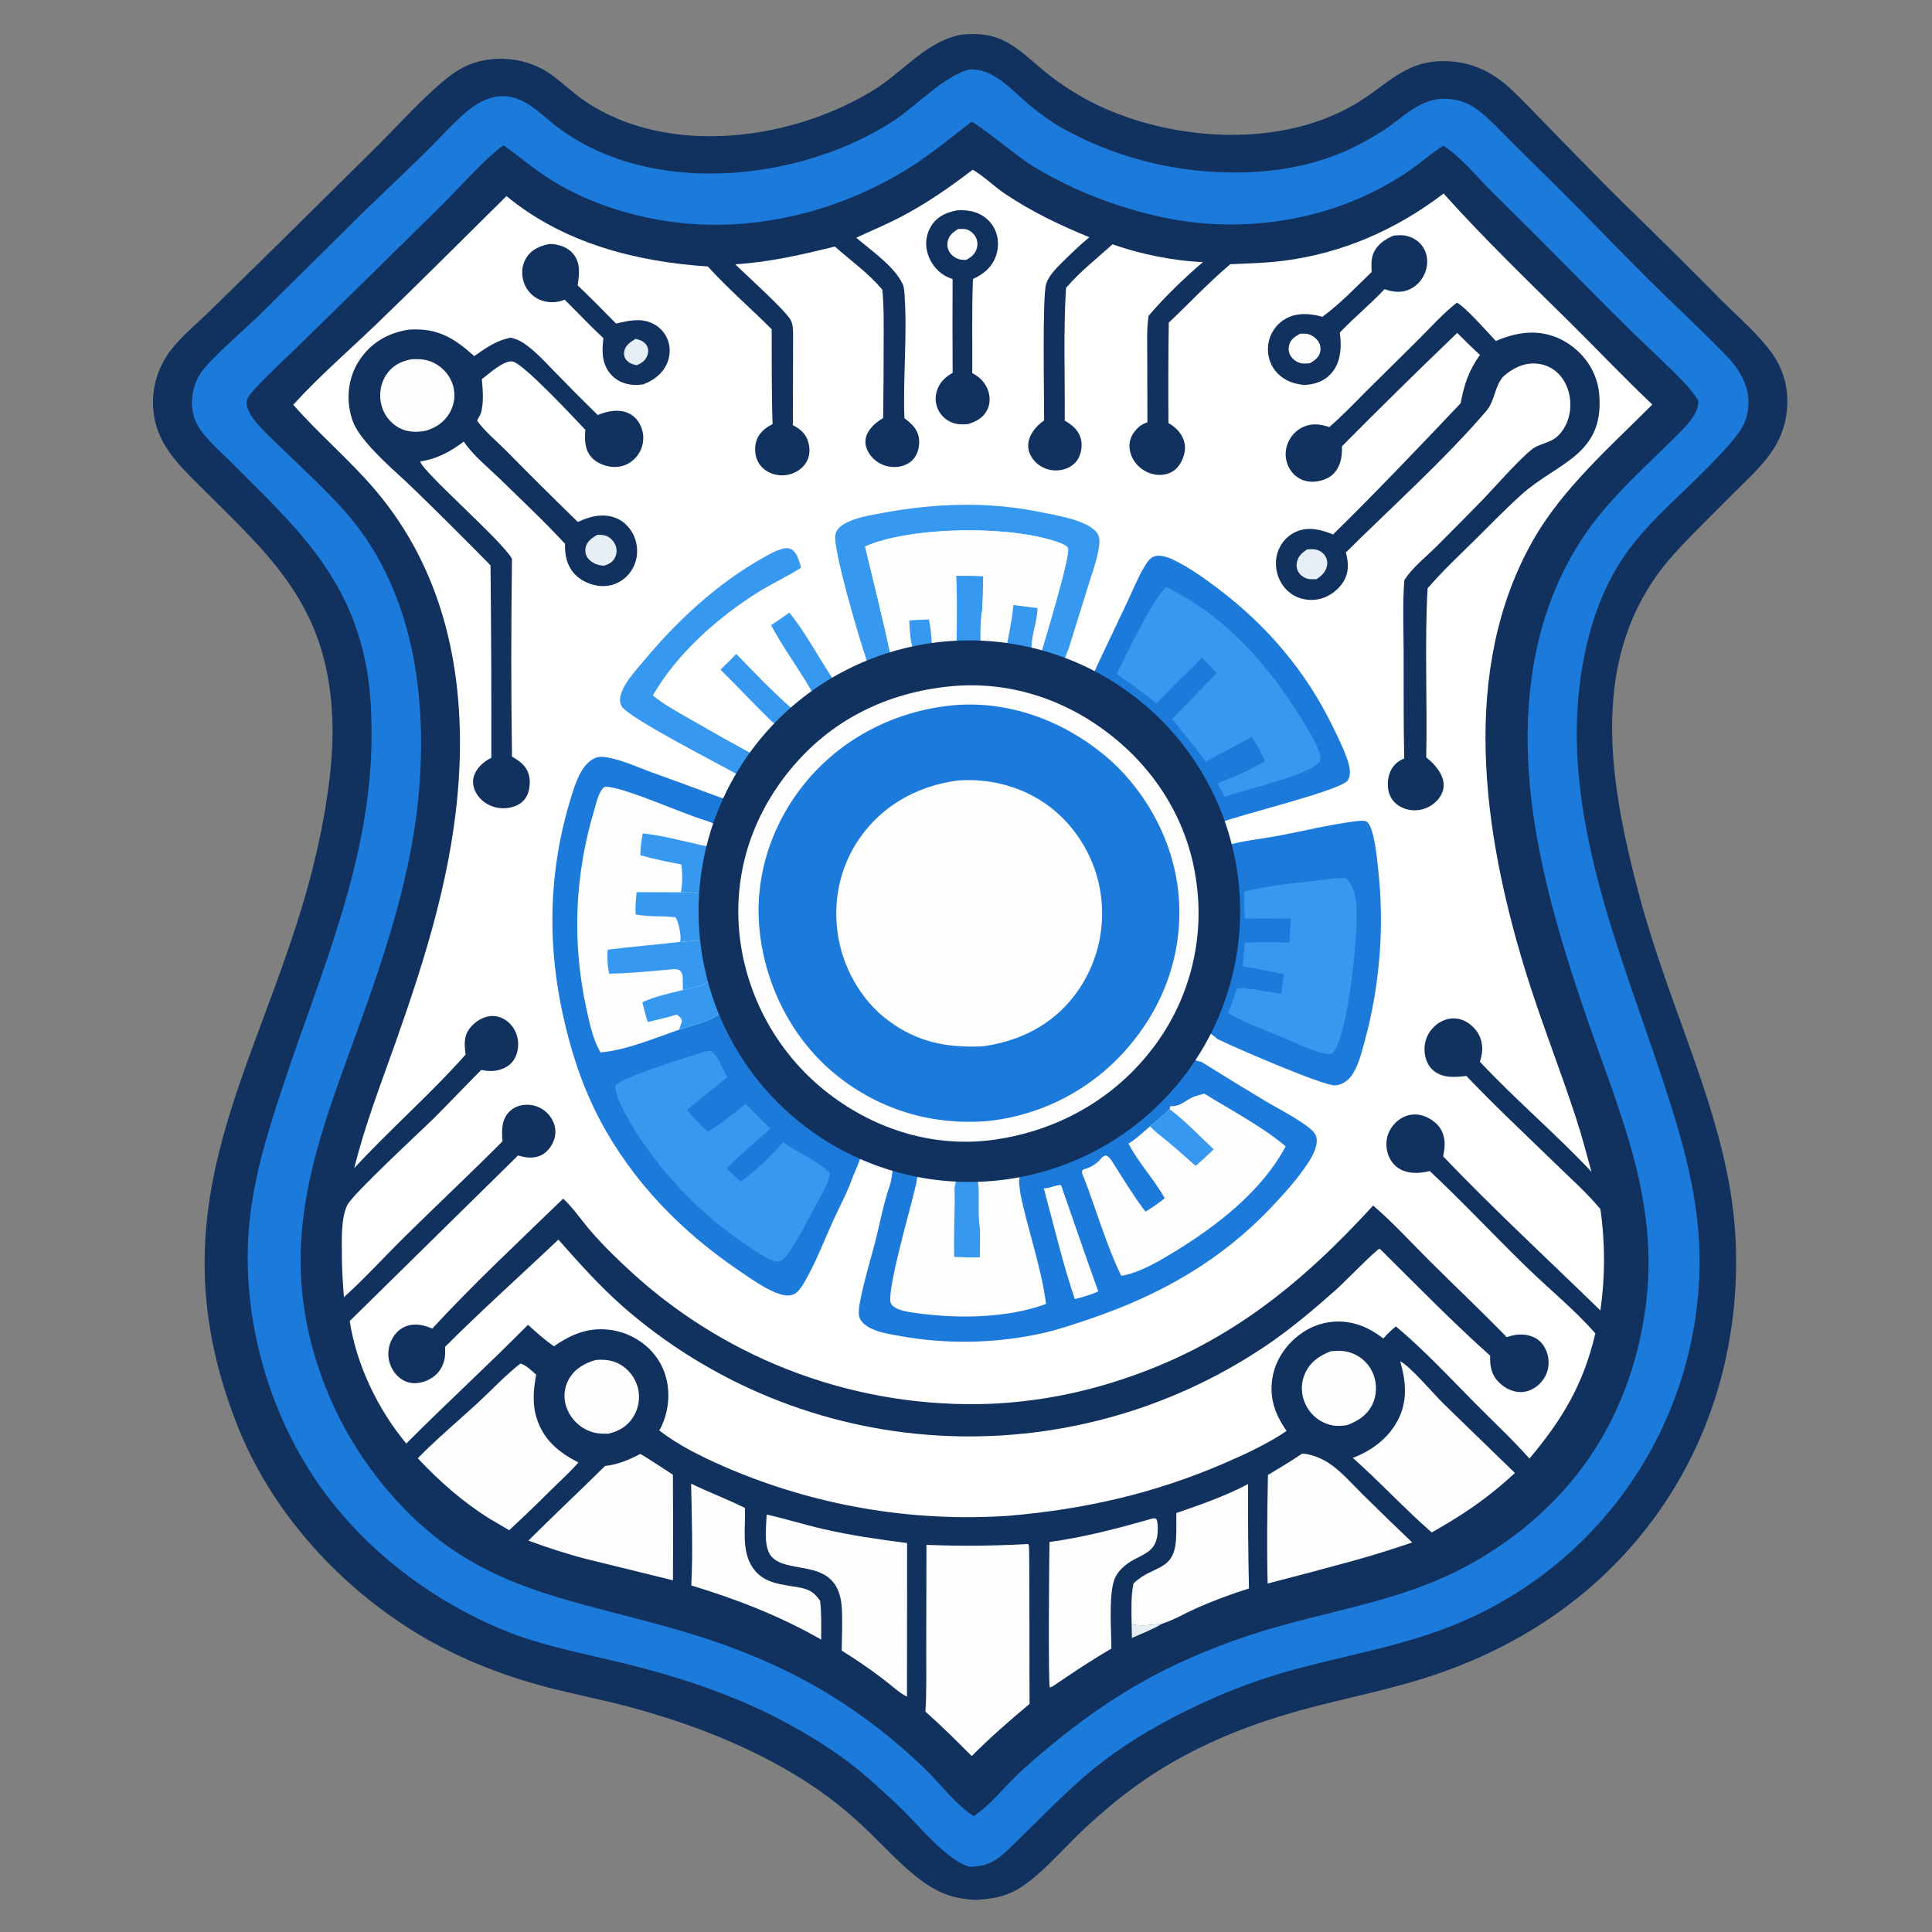 <?xml version="1.0" encoding="UTF-8" standalone="no"?>
<!-- Created with Inkscape (http://www.inkscape.org/) -->

<svg
   version="1.1"
   id="svg1"
   width="1080"
   height="1080"
   viewBox="0 0 1080 1080"
   sodipodi:docname="police.svg"
   xml:space="preserve"
   inkscape:version="1.3 (0e150ed6c4, 2023-07-21)"
   xmlns:inkscape="http://www.inkscape.org/namespaces/inkscape"
   xmlns:sodipodi="http://sodipodi.sourceforge.net/DTD/sodipodi-0.dtd"
   xmlns="http://www.w3.org/2000/svg"
   xmlns:svg="http://www.w3.org/2000/svg"><rect x="0" y="0" width="1080" height="1080" fill="#808080" stroke="none"/><defs
     id="defs1" /><sodipodi:namedview
     id="namedview1"
     pagecolor="#ffffff"
     bordercolor="#666666"
     borderopacity="1.0"
     inkscape:showpageshadow="2"
     inkscape:pageopacity="0.0"
     inkscape:pagecheckerboard="0"
     inkscape:deskcolor="#d1d1d1"
     inkscape:zoom="0.5"
     inkscape:cx="284"
     inkscape:cy="655"
     inkscape:window-width="1920"
     inkscape:window-height="1017"
     inkscape:window-x="1358"
     inkscape:window-y="-8"
     inkscape:window-maximized="1"
     inkscape:current-layer="g1" /><g
     inkscape:groupmode="layer"
     inkscape:label="Image"
     id="g1"><g
       id="g314"
       transform="matrix(1.892,0,0,1.892,-68.946,-57.87)"><path
         fill="#11315e"
         d="m 320.393,40.841 c 11.256,-1.181 15.51,3.034 23.536,9.877 q 5.171,4.395 11.018,7.839 c 10.28,6.115 22.71,9.838 34.601,11.229 16.628,1.946 34.421,-0.296 48.782,-9.364 7.946,-5.018 13.283,-11.343 23.346,-11.752 8.176,-0.332 14.932,2.513 20.893,7.999 3.786,3.484 7.308,7.303 10.912,10.976 7.552,7.694 15.035,15.481 22.709,23.052 q 14.655,14.211 28.994,28.74 c 4.963,4.954 10.884,9.998 14.948,15.721 q 0.505,0.716 0.957,1.466 0.452,0.751 0.847,1.533 0.395,0.781 0.732,1.59 0.337,0.809 0.614,1.64 0.276,0.831 0.491,1.68 0.215,0.85 0.367,1.712 0.152,0.863 0.24,1.735 0.089,0.871 0.113,1.747 0.039,0.879 0.017,1.759 -0.022,0.881 -0.105,1.757 -0.082,0.876 -0.225,1.745 -0.142,0.869 -0.344,1.726 -0.202,0.856 -0.463,1.697 -0.26,0.841 -0.578,1.662 -0.318,0.821 -0.691,1.618 -0.374,0.797 -0.801,1.567 c -3.082,5.58 -8.228,10.04 -12.677,14.534 -5.761,5.819 -11.721,11.529 -17.244,17.571 -21.936,23.997 -21.047,54.59 -14.721,84.281 q 4.09,19.106 10.449,37.582 c 8.961,26.73 20.914,53.038 22.15,81.603 1.48,34.195 -9.595,67.191 -32.9,92.471 -16.927,18.362 -38.517,30.622 -62.344,37.579 -10.11,2.952 -20.407,5.076 -30.585,7.751 -16.139,4.242 -31.748,10.242 -45.829,19.294 -7.818,5.026 -14.98,10.943 -21.718,17.334 -5.484,5.201 -12.803,13.766 -19.269,17.287 -3.837,2.089 -7.921,2.674 -12.226,2.846 -4.256,-0.288 -7.894,-1.04 -11.672,-3.116 -7.606,-4.179 -14.31,-12.081 -20.662,-18.048 q -4.224,-4.045 -8.834,-7.645 -4.61,-3.599 -9.559,-6.716 c -15.418,-9.708 -32.525,-16.343 -50.04,-21.156 -8.367,-2.299 -16.906,-3.923 -25.307,-6.094 -14.431,-3.731 -28.703,-9.521 -41.27,-17.592 -22.071,-14.173 -40.736,-35.199 -50.435,-59.714 -28.233,-71.364 12.853,-112.054 25.213,-178.309 2.193,-11.761 3.599,-23.65 2.49,-35.616 -2.804,-30.258 -19.253,-44.193 -39.222,-64.146 -5.63,-5.625 -11.222,-11.09 -12.928,-19.179 q -0.127,-0.613 -0.224,-1.231 -0.097,-0.619 -0.163,-1.242 -0.066,-0.622 -0.1,-1.247 -0.035,-0.625 -0.038,-1.251 -0.004,-0.626 0.024,-1.252 0.028,-0.625 0.086,-1.248 0.059,-0.624 0.148,-1.243 0.09,-0.62 0.21,-1.234 0.12,-0.614 0.271,-1.222 0.151,-0.608 0.332,-1.207 0.181,-0.599 0.392,-1.189 0.211,-0.589 0.45,-1.168 0.24,-0.578 0.508,-1.143 0.268,-0.566 0.564,-1.118 0.296,-0.551 0.619,-1.087 0.323,-0.537 0.673,-1.056 c 3.184,-4.777 8.311,-8.87 12.436,-12.892 l 20.523,-20.112 29.557,-29.231 c 6.531,-6.564 12.943,-13.784 20.144,-19.596 3.214,-2.595 6.649,-4.397 10.728,-5.186 6.954,-1.346 14.415,0.113 20.163,4.308 3.385,2.47 6.39,5.397 9.874,7.755 24.575,16.625 61.469,11.539 85.541,-3.51 8.558,-5.351 15.265,-14.178 25.51,-16.151 z"
         id="path2" /><path
         fill="#1c7adb"
         d="m 322.723,51.123 c 7.36,-0.505 12.738,6.252 17.926,10.519 3.329,2.738 6.948,5.397 10.763,7.419 q 2.424,1.306 4.913,2.483 2.49,1.176 5.038,2.22 2.548,1.043 5.148,1.95 2.6,0.907 5.244,1.675 2.644,0.768 5.326,1.395 2.681,0.627 5.391,1.111 2.711,0.484 5.443,0.824 2.732,0.34 5.479,0.535 c 14.101,1.004 28.207,-0.474 41.223,-6.323 q 5.645,-2.598 10.848,-5.995 c 5.69,-3.792 10.651,-9.352 18.029,-9.176 q 0.617,0.01 1.232,0.067 0.615,0.057 1.224,0.16 0.609,0.103 1.208,0.252 0.599,0.149 1.185,0.343 0.586,0.194 1.156,0.432 0.57,0.238 1.12,0.519 0.55,0.281 1.077,0.602 0.527,0.322 1.028,0.682 c 3.813,2.765 7.059,6.452 10.393,9.764 l 14.437,14.282 c 8.847,8.776 17.415,17.83 26.265,26.597 7.49,7.42 15.319,14.574 22.631,22.162 5.385,5.587 8.415,12.111 5.451,19.811 -2.374,6.168 -20.003,21.89 -25.573,27.604 -3.42,3.508 -6.693,7.205 -9.531,11.203 -7.493,10.558 -11.465,23.518 -13.308,36.23 -5.872,40.495 11.376,80.481 23.85,118.09 6.084,18.345 11.574,36.636 11.246,56.17 q -0.031,2.218 -0.147,4.432 -0.116,2.215 -0.317,4.424 -0.2,2.208 -0.485,4.408 -0.285,2.199 -0.653,4.386 -0.369,2.187 -0.821,4.359 -0.451,2.171 -0.986,4.323 -0.534,2.153 -1.15,4.283 -0.617,2.131 -1.314,4.236 -0.697,2.105 -1.474,4.182 -0.777,2.078 -1.633,4.124 -0.856,2.046 -1.789,4.057 -0.934,2.012 -1.943,3.987 -1.01,1.974 -2.094,3.909 -1.085,1.935 -2.242,3.827 -1.157,1.891 -2.386,3.738 -1.229,1.846 -2.527,3.644 -1.299,1.798 -2.665,3.545 -1.366,1.747 -2.798,3.441 -1.432,1.693 -2.927,3.331 -1.496,1.638 -3.053,3.217 -1.557,1.579 -3.173,3.098 -1.616,1.519 -3.289,2.975 -1.673,1.455 -3.401,2.846 -1.727,1.391 -3.506,2.715 -1.78,1.324 -3.608,2.579 -1.829,1.255 -3.704,2.439 -1.875,1.184 -3.794,2.296 -1.919,1.112 -3.879,2.149 -1.96,1.038 -3.958,2 -1.999,0.962 -4.032,1.847 -2.034,0.885 -4.1,1.691 -2.066,0.807 -4.161,1.534 c -13.654,4.805 -27.974,7.341 -41.919,11.141 q -7.092,1.947 -13.993,4.487 -6.902,2.54 -13.563,5.656 c -12.468,5.848 -24.054,12.583 -34.489,21.64 -7.77,6.742 -14.809,14.208 -22.222,21.318 -3.6,3.453 -6.497,5.201 -11.604,5.11 -6.679,-1.979 -14.639,-11.89 -19.665,-16.79 q -5.888,-5.75 -12.173,-11.064 c -5.624,-4.71 -11.989,-8.829 -18.337,-12.5 -16.351,-9.459 -34.242,-15.437 -52.529,-19.896 -12.131,-2.959 -24.482,-5.184 -36.037,-10.113 -23.503,-10.026 -44.491,-27.035 -57.643,-49.096 -12.921,-21.676 -19.132,-48.516 -15.962,-73.634 1.686,-13.359 5.777,-26.074 10.02,-38.796 11.14,-33.405 25.567,-65.69 25.752,-101.564 0.034,-6.483 -0.21,-13.043 -1.266,-19.448 -4.726,-28.668 -21.832,-43.623 -41.075,-62.894 -3.358,-3.362 -8.162,-7.309 -9.857,-11.834 -1.468,-3.918 -0.985,-8.488 0.876,-12.194 0.876,-1.746 2.192,-3.284 3.533,-4.691 4.909,-5.151 10.456,-9.829 15.56,-14.813 l 29.622,-29.331 c 6.354,-6.182 12.833,-12.246 19.146,-18.466 3.706,-3.652 7.194,-7.662 11.144,-11.042 2.216,-1.896 4.626,-3.582 7.463,-4.397 8.145,-2.341 13.282,3.388 18.986,7.969 q 3.484,2.754 7.348,4.943 c 27.215,15.487 66.245,10.635 92.014,-5.678 7.251,-4.59 15.206,-13.48 23.017,-15.651 z"
         id="path3" /><path
         fill="#11315e"
         d="m 323.434,66.602 c 1.241,0.044 14.173,10.584 17.059,12.385 11.534,7.199 23.895,12.148 37.107,15.284 23.03,5.467 48.196,2.459 68.85,-9.271 q 4.272,-2.411 8.235,-5.301 c 2.619,-1.948 5.12,-4.157 7.914,-5.847 0.106,-0.064 0.214,-0.126 0.321,-0.189 5.241,3.352 9.66,8.938 14.063,13.338 q 11.948,11.776 23.744,23.704 8.998,9.154 18.138,18.166 c 5.03,4.879 10.266,9.605 15.096,14.682 1.586,1.667 2.973,3.364 4.23,5.289 0.454,3.784 -3.827,7.901 -6.302,10.373 -7.155,7.146 -14.796,14.032 -21.368,21.729 -15.773,18.474 -22.302,41.305 -22.708,65.23 -0.47,27.75 7.399,55.415 16.2,81.48 11.566,34.255 25.174,61.233 17.008,98.384 -3.714,16.894 -11.171,32.233 -22.789,45.101 -5.993,6.638 -12.685,12.288 -20.147,17.199 -21.198,13.952 -40.568,16.226 -64.178,22.865 -11.325,3.184 -22.712,7.485 -33.246,12.74 -15.807,7.886 -29.733,18.333 -42.772,30.182 -4.582,4.164 -8.59,9.712 -13.798,13.054 -5.497,-3.615 -9.955,-9.729 -14.716,-14.31 -10.111,-9.725 -21.82,-18.508 -34.137,-25.239 -13.514,-7.384 -27.233,-12.367 -42.062,-16.487 -32.652,-9.071 -57.999,-12.013 -81.663,-39.593 q -1.727,-1.988 -3.355,-4.059 -1.628,-2.071 -3.153,-4.218 -1.525,-2.148 -2.943,-4.367 -1.418,-2.22 -2.726,-4.506 -1.307,-2.286 -2.502,-4.634 -1.194,-2.347 -2.273,-4.75 -1.078,-2.403 -2.038,-4.856 -0.959,-2.453 -1.798,-4.95 c -13.695,-40.319 1.121,-71.062 14.352,-108.654 7.292,-20.718 13.676,-42.014 15.309,-64.021 2.114,-28.487 -2.533,-59.002 -22.183,-81.025 -5.573,-6.246 -11.791,-11.955 -17.8,-17.778 -2.733,-2.649 -5.616,-5.252 -8.084,-8.15 -1.389,-1.632 -3.377,-4.361 -2.929,-6.66 0.288,-1.486 2.904,-4.04 3.973,-5.158 3.527,-3.69 7.332,-7.16 10.986,-10.727 l 18.327,-17.935 22.802,-22.428 c 5.663,-5.461 13.737,-14.831 19.703,-19.155 4.218,2.905 8.094,6.272 12.365,9.114 11.152,7.418 24.735,11.869 37.958,13.578 24.141,3.121 49.15,-3.202 69.66,-16.072 6.494,-4.075 12.209,-8.882 18.27,-13.538 z"
         id="path4" /><path
         fill="#e6eff6"
         d="m 370.795,510.435 c 2.507,0.805 6.412,0.097 9.017,-0.122 -2.673,1.673 -6.063,2.907 -8.945,4.24 z"
         id="path5" /><path
         fill="#fdfdfd"
         d="m 212.437,432.402 c 2.599,-0.194 4.92,-0.001 7.231,1.323 q 0.484,0.281 0.937,0.608 0.453,0.328 0.872,0.699 0.418,0.371 0.798,0.781 0.38,0.411 0.717,0.857 0.337,0.446 0.629,0.924 0.291,0.477 0.534,0.981 0.242,0.504 0.433,1.03 0.192,0.525 0.33,1.067 0.137,0.55 0.217,1.112 0.079,0.561 0.101,1.127 0.023,0.567 -0.013,1.133 -0.036,0.566 -0.13,1.125 -0.093,0.559 -0.243,1.106 -0.15,0.546 -0.356,1.075 -0.205,0.528 -0.463,1.033 -0.258,0.505 -0.566,0.981 c -1.751,2.699 -4.201,4.103 -7.269,4.814 -2.532,0.068 -4.594,-0.111 -6.886,-1.359 q -0.509,-0.274 -0.988,-0.596 -0.479,-0.322 -0.924,-0.69 -0.445,-0.368 -0.852,-0.778 -0.406,-0.41 -0.771,-0.858 -0.364,-0.448 -0.683,-0.93 -0.318,-0.482 -0.588,-0.992 -0.27,-0.511 -0.488,-1.046 -0.218,-0.534 -0.382,-1.088 -0.144,-0.485 -0.239,-0.981 -0.095,-0.497 -0.139,-1.001 -0.044,-0.503 -0.037,-1.009 0.007,-0.506 0.065,-1.008 0.057,-0.502 0.166,-0.996 0.108,-0.494 0.265,-0.975 0.157,-0.48 0.362,-0.943 0.205,-0.462 0.456,-0.901 c 1.75,-3.064 4.628,-4.669 7.904,-5.625 z"
         id="path6" /><path
         fill="#fdfdfd"
         d="m 429.507,429.858 c 2.315,-0.31 4.455,-0.255 6.645,0.636 q 0.519,0.208 1.013,0.469 0.495,0.26 0.96,0.57 0.465,0.31 0.896,0.666 0.431,0.357 0.822,0.756 0.392,0.398 0.741,0.835 0.348,0.437 0.65,0.908 0.302,0.47 0.553,0.969 0.252,0.5 0.451,1.022 c 1.06,2.803 1.006,6.084 -0.289,8.8 -1.522,3.192 -4.326,5.015 -7.552,6.176 -2.143,0.328 -3.937,0.331 -6.005,-0.416 q -0.518,-0.192 -1.015,-0.434 -0.496,-0.242 -0.966,-0.531 -0.47,-0.29 -0.909,-0.625 -0.44,-0.335 -0.844,-0.712 -0.404,-0.377 -0.768,-0.791 -0.365,-0.415 -0.687,-0.864 -0.322,-0.449 -0.598,-0.927 -0.276,-0.479 -0.503,-0.982 c -1.233,-2.714 -1.381,-5.751 -0.278,-8.535 1.437,-3.628 4.209,-5.581 7.683,-6.99 z"
         id="path7" /><path
         fill="#fdfdfd"
         d="m 240.636,468.94 c 5.226,2.558 10.697,4.58 15.904,7.185 0.243,5.8 -1.164,12.74 2.389,17.779 3.339,4.735 8.662,4.769 13.777,5.733 2.927,0.552 4.375,1.494 6.043,3.932 0.431,3.788 0.336,7.629 0.304,11.434 -12.154,-6.942 -24.996,-11.944 -38.369,-15.987 0.517,-9.997 0.135,-20.072 -0.048,-30.076 z"
         id="path8" /><path
         fill="#fdfdfd"
         d="m 383.994,477.621 c 7.031,-2.402 14.625,-5.073 21.193,-8.553 q -0.066,15.427 0.27,30.85 -7.934,2.465 -15.534,5.822 c -3.251,1.452 -6.747,3.525 -10.111,4.573 -2.605,0.219 -6.51,0.927 -9.017,0.122 -0.045,-3.944 -0.258,-8.077 0.526,-11.961 0.068,-0.069 0.135,-0.14 0.205,-0.207 5.616,-5.401 11.986,-3.145 12.406,-13.326 0.101,-2.434 0.066,-4.883 0.062,-7.32 z"
         id="path9" /><path
         fill="#fdfdfd"
         d="m 377.098,479.207 c 0.37,-0.051 0.6,0.031 0.957,0.121 0.466,0.948 0.45,1.918 0.453,2.954 0.028,8.492 -6.089,6.955 -10.852,11.939 -0.895,0.936 -1.634,2.04 -2.046,3.274 -1.613,4.839 -0.818,14.857 -0.802,20.185 -5.964,3.432 -11.682,7.314 -17.374,11.174 l -0.798,0.322 c -0.554,-0.626 -0.21,-38.606 -0.12,-42.998 10.337,-1.385 20.568,-4.133 30.582,-6.971 z"
         id="path10" /><path
         fill="#fdfdfd"
         d="m 225.566,460.182 c 0.499,0.03 8.447,5.351 9.693,6.127 q 0.101,15.597 0.013,31.194 l -25.668,-6.315 c -5.825,-1.503 -11.4,-3.346 -17.047,-5.414 7.453,-7.442 15.161,-14.637 22.647,-22.052 3.712,-0.411 7.095,-1.798 10.362,-3.54 z"
         id="path11" /><path
         fill="#fdfdfd"
         d="m 421.157,460.08 c 0.038,-0.002 0.075,-0.006 0.113,-0.004 2.489,0.101 5.547,1.346 7.615,2.686 3.797,2.459 7.126,6.365 10.34,9.53 q 7.164,7.072 14.454,14.014 -8.562,2.966 -17.294,5.385 -12.674,3.49 -25.406,6.758 c -0.272,-10.651 -0.121,-21.417 0.086,-32.069 3.422,-2.029 6.789,-4.082 10.092,-6.3 z"
         id="path12" /><path
         fill="#fdfdfd"
         d="m 450.151,432.806 c 3.017,1.492 9.817,9.59 12.785,12.507 l 21.103,20.48 q -4.275,3.972 -8.931,7.489 -4.656,3.517 -9.645,6.544 c -1.961,1.231 -4.003,2.362 -6,3.538 -8.069,-7.022 -15.321,-14.962 -23.333,-22.044 5.424,-2.038 10.224,-5.554 13.075,-10.685 3.224,-5.801 2.701,-11.684 0.946,-17.829 z"
         id="path13" /><path
         fill="#fdfdfd"
         d="m 262.952,478.076 c 5.659,1.247 11.208,3.019 16.862,4.313 8.149,1.865 16.358,3.039 24.64,4.098 l -0.043,45.396 c -2.418,-1.214 -4.928,-3.625 -7.121,-5.259 q -5.882,-4.471 -12.167,-8.354 c 0.061,-3.939 0.231,-7.931 0.083,-11.865 -0.608,-16.139 -15.155,-10.276 -20.59,-15.674 -2.737,-2.719 -1.776,-9.078 -1.664,-12.655 z"
         id="path14" /><path
         fill="#fdfdfd"
         d="m 190.184,433.459 c 1.74,0.461 3.335,2.132 4.675,3.289 -0.799,4.398 -1.218,8.637 0.183,12.974 2.05,6.346 6.532,10.044 12.304,12.948 -2.469,2.842 -5.327,5.427 -8.017,8.064 q -6.113,6.098 -12.448,11.964 l -5.737,-3.369 c -7.972,-4.967 -14.861,-11.066 -21.28,-17.896 5.559,-5.656 11.776,-10.861 17.615,-16.241 4.202,-3.872 8.215,-8.214 12.705,-11.733 z"
         id="path15" /><path
         fill="#fdfdfd"
         d="m 339.352,486.829 0.742,-0.079 c 0.109,0.127 0.251,0.231 0.326,0.381 0.272,0.541 0.114,41.647 0.218,46.899 -5.936,4.906 -11.644,9.951 -17.093,15.396 l -6.379,-6.341 q -3.59,-3.464 -7.302,-6.798 c 0.392,-6.003 0.216,-12.129 0.235,-18.146 l 0.07,-31.117 c 9.779,0.41 19.411,0.316 29.183,-0.195 z"
         id="path16" /><path
         fill="#fdfdfd"
         d="m 323.818,80.722 c 2.773,1.534 6.596,5.125 9.505,7.086 7.857,5.297 16.233,9.287 24.979,12.872 -2.767,2.263 -5.442,4.866 -7.987,7.378 -1.74,1.718 -4.064,4.042 -4.784,6.413 -1.17,3.855 -0.559,33.762 -0.599,40.318 -1.204,0.895 -2.317,1.857 -3.177,3.1 -1.124,1.624 -1.813,3.514 -1.42,5.501 0.385,1.954 1.675,3.65 3.307,4.749 q 0.371,0.248 0.765,0.456 0.394,0.208 0.808,0.374 0.414,0.166 0.843,0.288 0.428,0.122 0.867,0.199 0.44,0.077 0.884,0.108 0.445,0.032 0.89,0.016 0.446,-0.015 0.888,-0.076 0.441,-0.061 0.874,-0.168 c 1.882,-0.449 3.54,-1.509 4.52,-3.204 1.009,-1.747 1.31,-4.128 0.757,-6.069 -0.698,-2.454 -2.578,-3.999 -4.716,-5.19 0.103,-12.993 -0.418,-26.24 0.371,-39.189 4.062,-4.814 9.094,-8.68 13.735,-12.912 8.246,2.886 18.002,4.915 26.742,5.236 -5.2,4.419 -11.741,10.703 -16.078,15.903 -0.612,4.076 -0.382,8.375 -0.384,12.493 l 0.04,18.963 c -1.739,0.564 -2.73,1.351 -3.844,2.811 -1.209,1.584 -1.679,3.396 -1.353,5.368 0.392,2.371 1.854,4.454 3.828,5.792 1.97,1.336 4.482,1.906 6.818,1.36 1.868,-0.436 3.33,-1.578 4.306,-3.219 1.14,-1.916 1.742,-4.347 1.077,-6.522 -0.732,-2.389 -2.458,-4.199 -4.609,-5.364 q -0.115,-14.84 0.094,-29.678 c 6.034,-5.713 11.829,-11.908 18.17,-17.263 5.182,-0.229 10.419,-0.352 15.569,-0.997 17.486,-2.187 33.509,-9.224 47.457,-19.892 11.912,13.281 24.803,25.703 37.485,38.241 8.094,8.002 15.915,16.283 24.185,24.103 -12.343,12.39 -26.488,24.762 -35.147,39.944 -21.897,38.394 -14.839,86.572 -2.524,126.822 4.573,14.947 10.377,29.444 15.21,44.29 1.676,5.147 3.045,10.408 4.48,15.627 -10.559,-11.239 -22.42,-21.24 -32.95,-32.499 0.31,-1.144 0.639,-2.294 0.67,-3.487 0.065,-2.573 -0.761,-4.848 -2.586,-6.676 -1.594,-1.596 -3.592,-2.671 -5.887,-2.66 -2.382,0.012 -4.622,1.194 -6.202,2.938 q -0.312,0.341 -0.589,0.712 -0.276,0.372 -0.513,0.769 -0.237,0.397 -0.432,0.817 -0.196,0.419 -0.347,0.856 -0.152,0.437 -0.258,0.888 -0.107,0.45 -0.167,0.909 -0.06,0.459 -0.073,0.921 -0.013,0.463 0.021,0.924 c 0.139,2.182 0.956,4.366 2.702,5.76 2.815,2.247 6.32,1.909 9.646,1.52 8.55,8.973 17.697,17.507 26.58,26.156 4.392,4.278 9.142,8.48 13.039,13.211 q 0.528,3.718 0.792,7.463 0.264,3.746 0.262,7.501 -0.002,3.755 -0.27,7.5 -0.268,3.746 -0.801,7.463 c -15.513,-15.143 -31.496,-29.864 -46.469,-45.551 0.351,-1.621 0.58,-3.177 0.368,-4.837 -0.289,-2.272 -1.312,-4.07 -3.128,-5.469 -1.907,-1.467 -4.284,-2.344 -6.704,-1.985 -2.41,0.356 -4.509,1.869 -5.843,3.876 -1.359,2.044 -1.764,4.49 -1.221,6.875 0.472,2.068 1.617,3.972 3.438,5.11 2.755,1.722 6.116,1.535 9.134,0.786 9.823,9.185 18.994,19.023 28.626,28.399 6.664,6.488 14.204,12.589 20.31,19.565 -3.545,15.072 -9.649,25.263 -19.472,36.994 -5.066,-5.728 -10.816,-11.043 -16.195,-16.487 -7.535,-7.626 -15.038,-15.699 -23.265,-22.579 -1.384,1.102 -2.532,2.276 -3.718,3.581 -2.969,-2.319 -6.216,-4.041 -9.954,-4.719 q -0.466,-0.083 -0.936,-0.143 -0.469,-0.06 -0.942,-0.096 -0.472,-0.036 -0.945,-0.049 -0.473,-0.012 -0.947,-10e-4 -0.473,0.012 -0.945,0.047 -0.472,0.035 -0.942,0.094 -0.47,0.059 -0.936,0.141 -0.467,0.082 -0.928,0.188 -0.462,0.106 -0.917,0.234 -0.456,0.129 -0.905,0.281 -0.448,0.151 -0.889,0.325 -0.44,0.173 -0.871,0.369 -0.431,0.196 -0.852,0.413 -0.421,0.217 -0.83,0.455 -0.41,0.238 -0.807,0.496 -0.397,0.258 -0.78,0.536 c -4.35,3.087 -7.598,7.827 -8.449,13.135 -0.949,5.911 0.824,10.826 4.216,15.597 -5.719,3.874 -12.185,6.859 -18.507,9.591 -20.584,8.898 -41.295,13.584 -63.601,15.485 q -2.691,0.183 -5.387,0.285 -2.695,0.102 -5.392,0.123 -2.697,0.022 -5.394,-0.038 -2.697,-0.059 -5.39,-0.199 -2.694,-0.14 -5.382,-0.361 -2.689,-0.22 -5.369,-0.521 -2.68,-0.301 -5.351,-0.681 -2.67,-0.381 -5.328,-0.842 -2.657,-0.46 -5.3,-1 -2.643,-0.54 -5.268,-1.159 -2.626,-0.619 -5.231,-1.316 -2.606,-0.697 -5.19,-1.471 -2.583,-0.775 -5.143,-1.626 -2.559,-0.852 -5.092,-1.78 -2.533,-0.927 -5.036,-1.93 -2.504,-1.003 -4.977,-2.081 c -6.45,-2.85 -13.454,-6.252 -19.016,-10.608 q 0.845,-1.515 1.427,-3.149 0.582,-1.634 0.884,-3.342 c 0.954,-5.2 0.033,-10.558 -3.003,-14.933 -2.962,-4.267 -7.799,-7.259 -12.898,-8.152 -6.738,-1.179 -12.063,0.903 -17.519,4.701 -2.755,-1.886 -5.225,-4.099 -7.683,-6.345 -11.781,11.908 -24.161,23.209 -35.963,35.086 -8.318,-9.967 -14.748,-23.262 -16.712,-36.201 l 49.739,-48.919 c 1.014,0.298 2.009,0.539 3.068,0.604 1.977,0.121 3.852,-0.364 5.313,-1.747 1.573,-1.488 2.647,-3.632 2.645,-5.817 -0.001,-2.157 -0.997,-4.214 -2.543,-5.693 q -0.32,-0.307 -0.671,-0.578 -0.35,-0.271 -0.728,-0.504 -0.377,-0.232 -0.777,-0.424 -0.4,-0.192 -0.817,-0.34 -0.418,-0.149 -0.849,-0.253 -0.431,-0.103 -0.87,-0.161 -0.44,-0.058 -0.883,-0.069 -0.443,-0.011 -0.885,0.025 c -1.92,0.144 -3.677,0.913 -4.932,2.397 -2.046,2.417 -1.895,5.45 -1.682,8.39 -9.45,9.493 -19.229,18.658 -28.767,28.062 -6.048,5.962 -11.768,12.297 -18.082,17.981 -0.31,-4.172 -0.611,-8.324 -0.604,-12.51 0.008,-4.422 -0.312,-10.615 1.565,-14.634 1.514,-3.243 21.616,-21.749 25.613,-25.721 4.727,-4.697 9.282,-9.565 14.005,-14.267 0.961,0.162 1.925,0.313 2.903,0.309 2.141,-0.008 4.54,-0.813 6.03,-2.403 1.498,-1.598 2.07,-3.875 1.952,-6.021 -0.13,-2.392 -1.208,-4.652 -3.076,-6.174 -1.467,-1.196 -3.337,-1.832 -5.234,-1.619 -2.325,0.26 -4.666,1.837 -6.047,3.687 -1.78,2.385 -1.51,4.897 -1.156,7.66 -10.36,11.709 -22.282,22.049 -32.89,33.55 3.102,-12.616 7.873,-24.888 12.2,-37.13 8.991,-25.438 16.958,-50.805 18.683,-77.903 1.968,-30.897 -4.252,-61.378 -24.797,-85.445 -7.522,-8.81 -16.476,-16.352 -24.122,-25.045 7.715,-8.507 16.662,-16.199 24.942,-24.172 12.818,-12.343 25.403,-24.983 38.063,-37.493 16.782,13.875 38.169,19.401 59.497,20.8 5.911,6.523 12.645,12.324 18.86,18.549 0.044,9.332 -0.056,18.693 0.262,28.018 -1.526,0.762 -2.857,1.752 -3.878,3.136 -1.233,1.672 -1.499,4.082 -1.098,6.084 0.387,1.933 1.501,3.531 3.162,4.591 q 0.367,0.233 0.756,0.427 0.389,0.195 0.796,0.349 0.406,0.155 0.826,0.267 0.42,0.113 0.849,0.183 0.43,0.069 0.864,0.096 0.434,0.026 0.868,0.008 0.435,-0.017 0.865,-0.078 0.431,-0.062 0.853,-0.166 c 2.099,-0.522 4.039,-1.776 5.138,-3.67 1.08,-1.86 1.107,-4.036 0.499,-6.057 -0.732,-2.436 -2.34,-3.705 -4.51,-4.866 l 0.076,-25.813 c -0.009,-1.605 0.065,-3.649 -0.645,-5.11 -1.335,-2.745 -13.217,-13.406 -16.445,-16.594 10.084,-0.605 19.669,-2.837 29.439,-5.24 4.661,4.16 10.042,7.941 14.02,12.771 0.506,5.332 0.393,10.716 0.385,16.065 q 0.008,10.925 -0.153,21.848 c -1.017,0.598 -1.977,1.269 -2.824,2.095 -1.353,1.32 -2.441,3.037 -2.411,4.985 0.031,1.991 1.193,3.876 2.649,5.164 q 0.339,0.301 0.706,0.565 0.368,0.265 0.761,0.49 0.393,0.226 0.807,0.409 0.414,0.184 0.845,0.325 0.43,0.14 0.873,0.236 0.443,0.095 0.893,0.145 0.45,0.049 0.903,0.052 0.453,0.003 0.904,-0.04 c 1.927,-0.187 3.817,-0.996 5.031,-2.548 1.274,-1.63 1.739,-4.037 1.417,-6.058 -0.419,-2.633 -2.225,-4.269 -4.265,-5.779 -0.454,-12.123 0.882,-24.472 0.033,-36.556 -0.073,-1.03 -0.131,-2.256 -0.589,-3.19 -2.572,-5.252 -9.253,-9.787 -13.671,-13.584 4.224,-1.995 8.563,-3.766 12.713,-5.914 7.706,-3.988 14.826,-8.895 21.68,-14.188 z"
         id="path17"
         style="fill:#ffffff;fill-opacity:1" /><path
         fill="#3698ee"
         d="m 253.983,223.817 c 5.306,5.466 10.528,10.929 16.243,15.98 l 1.23,1.845 c -1.579,1.396 -3.191,2.769 -4.724,4.214 -0.657,-0.878 -1.355,-1.442 -2.23,-2.096 -5.171,-4.968 -10.057,-10.287 -15.185,-15.314 q 2.371,-2.276 4.666,-4.629 z"
         id="path24" /><path
         fill="#3698ee"
         d="m 269.639,211.596 c 4.803,5.792 8.577,13.174 12.824,19.487 0.346,0.669 0.686,1.316 1.112,1.939 -1.947,1.482 -4.159,3.093 -6.328,4.232 q -0.669,-1.483 -1.294,-2.984 c -3.756,-6.417 -8.175,-12.442 -11.721,-18.978 1.851,-1.13 3.621,-2.461 5.407,-3.696 z"
         id="path25" /><path
         fill="#11315e"
         d="m 198.751,102.689 c 0.473,-0.013 0.449,-0.023 1.011,0.025 2.338,0.2 4.787,1.181 6.22,3.104 2.068,2.774 1.586,5.911 1.133,9.087 3.862,3.649 7.607,7.484 11.334,11.271 3.446,-0.773 6.93,-1.667 10.352,-0.236 q 0.419,0.173 0.818,0.388 0.399,0.215 0.775,0.469 0.375,0.254 0.723,0.545 0.348,0.291 0.664,0.616 0.317,0.324 0.599,0.679 0.282,0.355 0.527,0.737 0.245,0.381 0.45,0.786 0.205,0.404 0.368,0.827 0.159,0.427 0.276,0.867 0.116,0.44 0.189,0.89 0.073,0.449 0.101,0.904 0.028,0.454 0.012,0.909 -0.017,0.455 -0.078,0.906 -0.061,0.452 -0.166,0.895 -0.105,0.443 -0.253,0.873 -0.148,0.431 -0.338,0.845 c -1.375,3.031 -3.937,4.895 -6.958,6.069 -0.973,0.116 -1.953,0.233 -2.934,0.161 -2.733,-0.204 -5.242,-1.282 -6.962,-3.469 -2.407,-3.06 -2.35,-6.657 -1.886,-10.304 -3.928,-3.675 -7.624,-7.625 -11.458,-11.404 -0.331,0.134 -0.462,0.196 -0.781,0.296 -2.47,0.777 -5.288,0.559 -7.531,-0.758 q -0.386,-0.232 -0.746,-0.502 -0.36,-0.271 -0.69,-0.577 -0.331,-0.307 -0.627,-0.645 -0.297,-0.339 -0.557,-0.707 -0.26,-0.368 -0.481,-0.76 -0.221,-0.393 -0.399,-0.806 -0.179,-0.414 -0.315,-0.843 -0.135,-0.43 -0.225,-0.871 c -0.464,-2.183 -0.104,-4.49 1.132,-6.365 1.59,-2.412 3.979,-3.352 6.701,-3.903 z"
         id="path26" /><path
         fill="#e6eff6"
         d="m 224.194,130.719 c 0.199,0.044 0.399,0.086 0.597,0.134 1.134,0.275 2.238,0.879 2.798,1.946 0.455,0.866 0.477,1.847 0.144,2.761 -0.568,1.56 -1.68,2.285 -3.131,2.94 -1.241,-0.215 -2.613,-0.716 -3.323,-1.845 -0.477,-0.759 -0.56,-1.408 -0.398,-2.281 0.341,-1.826 1.87,-2.737 3.313,-3.655 z"
         id="path27" /><path
         fill="#11315e"
         d="m 448.125,100.205 c 1.278,-0.112 2.543,-0.232 3.806,0.058 2.144,0.493 4.031,1.72 5.149,3.64 1.176,2.021 1.315,4.457 0.614,6.664 -0.734,2.309 -2.347,4.314 -4.53,5.395 -2.508,1.241 -5.087,0.97 -7.645,0.054 -4.19,4.469 -8.983,8.381 -13.212,12.817 q 0.12,0.875 0.181,1.756 c 0.267,3.662 -0.195,7.505 -2.75,10.345 -2.203,2.448 -4.992,3.267 -8.168,3.402 q -1.061,-0.165 -2.112,-0.385 c -2.809,-0.61 -5.379,-2.325 -6.9,-4.778 -1.524,-2.46 -1.879,-5.536 -1.088,-8.306 q 0.141,-0.491 0.33,-0.966 0.19,-0.475 0.425,-0.929 0.235,-0.454 0.514,-0.882 0.279,-0.428 0.599,-0.827 0.32,-0.398 0.678,-0.763 0.358,-0.365 0.751,-0.693 0.392,-0.328 0.815,-0.615 0.423,-0.287 0.872,-0.531 c 3.315,-1.783 7.184,-1.473 10.683,-0.476 5.263,-3.845 9.893,-8.711 14.57,-13.239 -0.084,-1.819 -0.226,-3.577 0.451,-5.311 1.083,-2.779 3.355,-4.248 5.967,-5.431 z"
         id="path28" /><path
         fill="#fdfdfd"
         d="m 420.528,129.197 c 0.623,-0.027 1.271,-0.064 1.892,0.006 1.359,0.154 2.822,1.161 3.555,2.294 0.631,0.976 0.785,2.17 0.467,3.285 -0.45,1.577 -1.656,2.329 -2.991,3.121 -0.838,0.094 -1.766,0.167 -2.602,0 -1.216,-0.242 -2.414,-1.093 -3.066,-2.142 -0.617,-0.991 -0.747,-2.137 -0.442,-3.253 0.467,-1.711 1.728,-2.486 3.187,-3.311 z"
         id="path29" /><path
         fill="#11315e"
         d="m 319.268,92.731 c 1.728,-0.107 3.478,-8e-4 5.137,0.529 2.621,0.837 4.806,2.613 5.976,5.126 1.163,2.496 1.215,5.445 0.249,8.013 -1.236,3.283 -3.643,5.2 -6.719,6.623 -0.37,9.227 -0.143,18.557 -0.213,27.797 2.232,1.179 3.926,2.836 4.731,5.286 0.601,1.832 0.561,3.874 -0.32,5.609 -1.21,2.384 -3.165,3.35 -5.599,4.16 -1.275,0.125 -2.566,0.184 -3.821,-0.134 q -0.377,-0.095 -0.743,-0.227 -0.365,-0.132 -0.716,-0.3 -0.35,-0.169 -0.682,-0.371 -0.332,-0.202 -0.642,-0.437 -0.31,-0.234 -0.595,-0.499 -0.285,-0.264 -0.542,-0.556 -0.257,-0.291 -0.484,-0.607 -0.226,-0.316 -0.42,-0.653 -0.189,-0.338 -0.344,-0.694 -0.154,-0.355 -0.271,-0.724 -0.118,-0.37 -0.197,-0.749 -0.08,-0.379 -0.12,-0.765 -0.041,-0.385 -0.042,-0.772 -0.001,-0.388 0.036,-0.774 0.038,-0.385 0.115,-0.765 0.077,-0.38 0.192,-0.75 c 0.763,-2.468 2.477,-4.118 4.675,-5.355 q -0.079,-13.841 -0.011,-27.682 c -0.785,-0.309 -1.586,-0.617 -2.317,-1.042 -2.666,-1.551 -4.619,-4.342 -5.261,-7.345 q -0.109,-0.493 -0.167,-0.994 -0.059,-0.501 -0.065,-1.006 -0.007,-0.505 0.038,-1.007 0.046,-0.503 0.142,-0.998 0.096,-0.495 0.243,-0.978 0.147,-0.483 0.342,-0.948 0.195,-0.465 0.437,-0.908 0.242,-0.443 0.528,-0.859 c 1.829,-2.619 4.409,-3.689 7.45,-4.243 z"
         id="path30" /><path
         fill="#fdfdfd"
         d="m 319.507,98.248 c 0.704,-0.014 1.437,-0.052 2.136,0.043 1.17,0.159 2.341,1.111 2.942,2.095 q 0.233,0.387 0.383,0.812 0.151,0.425 0.214,0.872 0.062,0.447 0.034,0.897 -0.028,0.45 -0.146,0.886 c -0.479,1.801 -1.567,2.622 -3.113,3.519 -0.57,-0.006 -1.164,-0.004 -1.727,-0.099 -1.181,-0.201 -2.401,-1.01 -3.097,-1.973 -0.731,-1.012 -0.936,-2.211 -0.679,-3.429 0.383,-1.816 1.575,-2.67 3.053,-3.623 z"
         id="path31" /><path
         fill="#3698ee"
         d="m 253.539,258.997 c -5.5,-3.132 -31.313,-16.271 -33.374,-19.689 -0.669,-1.11 -0.625,-2.398 -0.261,-3.603 1.026,-3.398 4.062,-6.638 6.305,-9.345 10.164,-12.262 22.211,-23.533 36.213,-31.274 1.771,-0.979 5.576,-3.212 7.59,-2.331 1.92,0.84 2.579,3.716 3.106,5.544 -4.018,2.621 -8.504,4.65 -12.603,7.2 -11.935,7.427 -24.211,18.347 -31.186,30.575 3.652,2.948 7.829,5.16 11.886,7.49 q 7.937,4.6 15.996,8.984 1.296,0.743 2.603,1.466 c -1.165,1.767 -2.555,4.499 -4.153,5.882 -0.699,-0.321 -1.41,-0.609 -2.122,-0.899 z"
         id="path32" /><path
         fill="#3698ee"
         d="m 292.196,224.66 c -1.885,-5.269 -9.844,-32.376 -8.923,-36.208 0.304,-1.262 1.247,-2.216 2.314,-2.889 3.127,-1.973 7.807,-2.713 11.406,-3.386 15.727,-2.941 31.701,-3.509 47.419,-0.177 4.407,0.934 14.024,2.354 16.39,6.421 0.791,1.361 0.417,3.388 0.152,4.865 -0.586,3.274 -1.83,6.605 -2.806,9.792 l -6.1,19.563 c -0.804,1.562 -1.128,3.311 -1.933,4.851 -2.31,-0.489 -4.542,-1.129 -6.799,-1.82 l 0.26,-0.571 c 1.307,-4.435 9.138,-30.152 8.413,-32.516 -0.208,-0.682 -1.462,-1.219 -2.072,-1.46 -13.74,-5.439 -44.432,-5.085 -57.876,0.936 2.494,10.489 5.201,21.041 7.418,31.588 l 0.092,2.514 c -2.045,0.857 -4.167,1.522 -6.268,2.226 -0.476,-1.193 -0.752,-2.488 -1.087,-3.729 z"
         id="path33" /><path
         fill="#fdfdfd"
         d="m 292.041,192.061 c 13.444,-6.021 44.136,-6.375 57.876,-0.936 0.61,0.241 1.864,0.778 2.072,1.46 0.725,2.364 -7.106,28.081 -8.413,32.516 l -0.26,0.571 c -4.024,-1.417 -8.504,-1.799 -12.71,-2.39 q -2.256,-0.138 -4.508,-0.322 c -2.349,0.134 -4.719,0.025 -7.07,-0.024 -2.108,0.011 -4.144,0.204 -6.235,0.458 -2.027,0.596 -4.147,0.747 -6.239,0.979 -0.158,-1.16 -0.438,-2.262 -0.732,-3.395 -2.542,0.451 -4.215,1.18 -6.363,2.671 -2.217,-10.547 -4.924,-21.099 -7.418,-31.588 z"
         id="path34" /><path
         fill="#3698ee"
         d="m 305.089,213.928 c 1.933,-0.209 3.879,-0.246 5.822,-0.313 0.302,1.546 0.548,3.034 0.644,4.612 0.165,1.499 0.125,3.656 0.909,4.946 l 0.329,0.221 c -2.027,0.596 -4.147,0.747 -6.239,0.979 -0.158,-1.16 -0.438,-2.262 -0.732,-3.395 -0.523,-2.327 -0.601,-4.678 -0.733,-7.05 z"
         id="path37" /><path
         fill="#3698ee"
         d="m 335.858,209.364 7.098,0.888 -0.009,0.436 c -0.11,3.948 -2.136,8.498 -1.635,12.299 l 0.318,0.206 c 0.888,0.589 1.411,0.984 1.946,1.908 l -0.26,0.571 c -4.024,-1.417 -8.504,-1.799 -12.71,-2.39 0.88,0.02 1.721,0.014 2.597,-0.076 0.714,-0.749 0.64,-1.42 0.799,-2.426 0.723,-3.736 1.526,-7.624 1.856,-11.416 z"
         id="path38" /><path
         fill="#3698ee"
         d="m 318.971,200.726 c 2.652,-0.011 5.291,-0.029 7.939,0.161 q -0.013,4.916 -0.29,9.825 c -0.707,3.876 -0.437,8.296 -0.522,12.248 -2.349,0.134 -4.719,0.025 -7.07,-0.024 0.116,-7.369 0.258,-14.847 -0.057,-22.21 z"
         id="path39" /><path
         fill="#11315e"
         d="m 466.878,120.021 c 2.191,0.921 9.427,9.066 11.506,11.3 2.782,-1.168 5.703,-2.07 8.716,-2.366 5.45,-0.534 10.594,1.169 14.761,4.698 4.147,3.512 6.687,8.26 7.107,13.688 1.379,17.843 -12.48,19.908 -22.981,29.36 -4.752,4.277 -9.163,8.869 -13.711,13.355 -4.76,4.694 -9.692,9.289 -14.045,14.367 -0.902,16.567 -0.05,33.328 -0.398,49.924 1.708,1.409 3.131,2.799 4.205,4.766 0.886,1.623 1.241,3.416 0.674,5.207 -0.648,2.045 -2.322,3.75 -4.214,4.698 -2.167,1.085 -4.654,1.3 -6.951,0.512 -1.985,-0.68 -3.632,-2.03 -4.459,-3.986 -0.883,-2.09 -0.777,-4.875 0.118,-6.944 0.835,-1.93 2.208,-3.14 4.12,-3.924 -0.229,-10.365 -0.136,-20.76 -0.166,-31.128 -0.021,-7.13 -0.348,-14.424 0.192,-21.526 2.314,-3.699 6.298,-6.79 9.393,-9.859 q 6.476,-6.476 12.882,-13.021 c 4.412,-4.506 10.779,-11.95 15.268,-15.666 2.094,-1.733 5.077,-1.88 7.263,-3.601 2.411,-1.898 3.846,-5.108 4.179,-8.105 0.396,-3.569 -0.572,-7.455 -2.93,-10.213 q -0.336,-0.394 -0.711,-0.753 -0.374,-0.358 -0.783,-0.676 -0.409,-0.318 -0.848,-0.594 -0.44,-0.275 -0.905,-0.504 -0.464,-0.229 -0.95,-0.41 -0.486,-0.18 -0.987,-0.311 -0.502,-0.13 -1.014,-0.209 -0.512,-0.079 -1.03,-0.105 c -3.692,-0.208 -6.855,1.446 -9.555,3.803 -2.715,3.086 -2.423,7.16 -5.064,10.246 -12.16,14.207 -28.042,28.454 -41.474,41.773 0.564,2.143 0.862,4.279 0.252,6.46 -0.748,2.672 -2.933,4.926 -5.315,6.247 -2.652,1.47 -5.735,1.711 -8.606,0.748 -2.639,-0.884 -4.713,-2.845 -5.893,-5.35 -1.273,-2.703 -1.496,-5.881 -0.403,-8.68 0.978,-2.505 2.941,-4.604 5.437,-5.633 3.619,-1.493 7.301,-0.514 10.749,0.884 12.809,-12.577 25.345,-25.718 37.691,-38.752 1.015,-5.521 2.411,-9.699 5.705,-14.279 q -3.432,-3.179 -6.717,-6.509 -17.227,16.524 -34.035,33.474 c 10e-4,0.977 -0.012,1.956 -0.14,2.926 -0.307,2.332 -1.331,4.617 -3.304,5.988 -1.885,1.31 -4.715,1.892 -6.963,1.425 -2.141,-0.445 -3.9,-1.737 -5.023,-3.606 q -0.229,-0.377 -0.417,-0.776 -0.188,-0.399 -0.334,-0.815 -0.145,-0.416 -0.247,-0.845 -0.101,-0.429 -0.158,-0.866 -0.056,-0.438 -0.067,-0.879 -0.01,-0.44 0.025,-0.88 0.036,-0.439 0.116,-0.873 0.081,-0.433 0.207,-0.856 c 0.687,-2.316 2.3,-4.361 4.464,-5.458 2.697,-1.366 5.331,-1.064 8.077,-0.15 3.974,-3.388 7.616,-7.296 11.319,-10.979 l 15.192,-15.027 c 3.605,-3.626 7.154,-7.585 11.18,-10.735 z"
         id="path40" /><path
         fill="#e6eff6"
         d="m 422.614,192.909 c 0.825,-0.057 1.746,-0.121 2.558,0.047 1.134,0.235 2.182,0.909 2.81,1.888 0.578,0.9 0.734,2.01 0.495,3.046 -0.415,1.798 -1.591,2.857 -3.081,3.818 -0.627,0.021 -1.269,0.051 -1.895,-0.002 -1.183,-0.1 -2.346,-0.725 -3.097,-1.642 -0.764,-0.934 -1.019,-2.079 -0.802,-3.261 0.345,-1.881 1.505,-2.868 3.012,-3.894 z"
         id="path41" /><path
         fill="#1c7adb"
         d="m 398.783,280.434 c 4.819,-1.495 10.343,-1.976 15.318,-2.909 7.291,-1.367 14.687,-3.21 22.027,-4.175 0.932,-0.123 3.365,-0.52 4.113,-0.021 2.203,1.472 3.062,10.984 3.382,13.935 q 0.356,3.214 0.559,6.44 0.204,3.227 0.255,6.46 0.05,3.233 -0.052,6.465 -0.102,3.231 -0.357,6.454 -0.255,3.224 -0.662,6.431 -0.407,3.208 -0.965,6.392 -0.559,3.185 -1.267,6.34 -0.708,3.154 -1.565,6.272 c -0.928,3.34 -1.855,7.352 -4.003,10.122 -1.163,1.5 -2.762,2.503 -4.679,2.634 -3.308,0.226 -30.313,-11.444 -34.839,-13.754 -0.897,-0.942 -1.946,-1.525 -3.054,-2.177 9.325,-19.307 9.564,-34.235 5.789,-54.909 z"
         id="path42" /><path
         fill="#3698ee"
         d="m 429.108,290.31 c 1.688,-0.211 3.366,-0.259 5.064,-0.309 l 0.203,0.216 c 3.555,3.864 2.932,10.826 2.755,15.738 -0.236,6.557 -2.855,31.961 -7.083,35.892 -1.261,0.308 -2.316,0.049 -3.55,-0.296 -3.683,-1.031 -7.371,-2.89 -10.902,-4.365 -5.415,-2.261 -11.252,-4.332 -16.337,-7.268 0.949,-2.133 1.679,-4.373 2.384,-6.596 l 0.282,-0.676 c 1.191,-0.612 11.037,1.318 13.078,1.586 0.166,-1.938 0.548,-3.892 0.85,-5.816 -4.095,-0.699 -8.149,-1.654 -12.249,-2.353 l 0.62,-6.956 c 4.393,-0.276 8.86,-0.131 13.258,-0.026 0.02,-2.358 0.197,-4.708 0.353,-7.06 -4.549,-0.115 -9.114,-0.049 -13.665,-0.056 q -0.083,-3.975 -0.065,-7.95 c 7.811,-1.999 16.959,-2.714 25.004,-3.705 z"
         id="path43" /><path
         fill="#11315e"
         d="m 157.082,128.003 c 0.216,-0.022 0.433,-0.04 0.65,-0.052 8.041,-0.439 13.021,2.581 18.814,7.851 3.54,-2.44 6.496,-4.639 10.802,-5.452 1.435,0.353 2.587,0.801 3.825,1.63 3.46,2.315 6.414,5.665 9.325,8.621 q 6.184,6.385 12.534,12.604 c 1.62,-0.634 3.217,-1.133 4.968,-1.236 2.175,-0.129 4.31,0.385 5.937,1.9 1.576,1.467 2.477,3.66 2.562,5.797 q 0.017,0.45 -0.013,0.9 -0.03,0.45 -0.107,0.894 -0.077,0.444 -0.199,0.878 -0.122,0.434 -0.289,0.853 -0.167,0.419 -0.376,0.818 -0.209,0.399 -0.459,0.774 -0.25,0.376 -0.537,0.723 -0.287,0.347 -0.609,0.663 -0.31,0.308 -0.651,0.581 -0.34,0.274 -0.708,0.51 -0.368,0.235 -0.758,0.431 -0.391,0.195 -0.8,0.348 -0.409,0.153 -0.833,0.262 -0.423,0.109 -0.855,0.172 -0.432,0.063 -0.869,0.08 -0.436,0.017 -0.872,-0.012 c -2.322,-0.138 -4.93,-1.148 -6.464,-2.949 -1.947,-2.286 -1.932,-5.191 -1.714,-8.006 -3.117,-3.322 -18.256,-19.542 -21.411,-20.167 -2.673,-0.531 -7.136,3.677 -9.17,5.208 0.29,3.041 0.641,7.196 -0.328,10.125 -0.267,0.809 -0.837,1.354 -1.013,2.207 2.316,3.19 5.94,6.182 8.746,9.012 q 10.364,10.53 20.956,20.831 c 2.035,-0.922 4.015,-1.647 6.266,-1.849 2.77,-0.25 5.504,0.444 7.622,2.3 q 0.416,0.369 0.791,0.779 0.376,0.41 0.707,0.856 0.332,0.446 0.616,0.924 0.284,0.478 0.518,0.982 0.233,0.505 0.414,1.031 0.18,0.525 0.306,1.067 0.126,0.541 0.196,1.093 0.069,0.551 0.082,1.107 0.018,0.547 -0.021,1.092 -0.04,0.546 -0.135,1.085 -0.095,0.538 -0.246,1.064 -0.151,0.526 -0.355,1.034 -0.205,0.507 -0.461,0.99 -0.256,0.484 -0.56,0.938 -0.305,0.455 -0.655,0.875 -0.35,0.42 -0.742,0.802 c -1.961,1.891 -4.529,2.892 -7.255,2.779 -2.922,-0.121 -6.105,-1.427 -8.085,-3.611 -2.278,-2.511 -2.877,-5.595 -2.781,-8.877 -6.234,-6.76 -12.98,-13.055 -19.553,-19.483 -3.45,-3.307 -7.7,-6.743 -10.361,-10.728 -4.031,3.021 -7.914,5.164 -12.905,5.862 1.014,3.356 23.336,22.652 26.985,28.493 0.055,0.088 0.106,0.178 0.16,0.267 -0.264,19.449 -0.293,39.019 0.012,58.467 1.575,0.904 3.135,1.948 4.146,3.494 1.184,1.812 1.31,4.256 0.859,6.326 -0.378,1.732 -1.294,3.22 -2.812,4.169 -2.025,1.267 -4.811,1.56 -7.105,0.987 -2.314,-0.579 -4.438,-2.065 -5.638,-4.146 -0.916,-1.59 -1.267,-3.453 -0.67,-5.217 0.787,-2.327 2.943,-4.245 5.106,-5.252 q 0.06,-28.438 -0.241,-56.875 -11.21,-11.436 -22.704,-22.586 c -5.351,-5.188 -11.842,-10.409 -16.128,-16.529 -1.549,-2.211 -2.378,-4.487 -2.819,-7.138 -0.878,-5.282 0.226,-10.62 3.348,-14.987 3.44,-4.811 8.248,-7.45 14.014,-8.384 z"
         id="path44" /><path
         fill="#e6eff6"
         d="m 212.855,188.615 c 0.843,-0.023 1.728,-0.023 2.539,0.241 1.287,0.419 2.359,1.555 2.877,2.78 0.485,1.145 0.442,2.416 -0.07,3.546 -0.713,1.574 -1.735,2.014 -3.304,2.552 -0.368,-0.033 -0.737,-0.068 -1.102,-0.126 -1.486,-0.236 -3.039,-1.114 -3.854,-2.403 -0.568,-0.899 -0.692,-1.971 -0.435,-2.994 0.444,-1.768 1.894,-2.689 3.349,-3.596 z"
         id="path45" /><path
         fill="#fdfdfd"
         d="m 157.961,136.74 c 2.499,-0.157 4.675,-0.003 6.934,1.192 2.611,1.382 4.652,3.832 5.437,6.692 q 0.136,0.494 0.222,0.999 0.086,0.506 0.122,1.017 0.036,0.511 0.021,1.023 -0.015,0.512 -0.08,1.021 -0.065,0.508 -0.18,1.007 -0.115,0.5 -0.279,0.985 -0.164,0.486 -0.375,0.953 -0.211,0.467 -0.467,0.911 c -1.584,2.765 -4.095,4.438 -7.1,5.322 -2.811,0.518 -5.489,0.467 -8.044,-0.964 q -0.482,-0.276 -0.934,-0.6 -0.451,-0.325 -0.866,-0.695 -0.415,-0.369 -0.789,-0.78 -0.375,-0.411 -0.704,-0.858 -0.33,-0.447 -0.612,-0.927 -0.281,-0.479 -0.511,-0.985 -0.23,-0.505 -0.407,-1.033 -0.176,-0.527 -0.297,-1.069 c -0.677,-2.942 -0.157,-6.159 1.529,-8.677 1.817,-2.714 4.273,-3.922 7.38,-4.534 z"
         id="path46" /><path
         fill="#1c7adb"
         d="m 360.705,226.995 8.81,-18.574 c 1.584,-3.354 2.987,-6.923 4.88,-10.108 0.657,-1.105 1.555,-2.647 2.767,-3.211 1.794,-0.835 4.33,0.107 5.967,0.889 4.554,2.176 8.948,5.295 12.964,8.324 14.615,11.024 26.138,24.511 34.166,41.023 1.495,3.075 3.105,6.326 4.233,9.555 0.648,1.854 1.277,4.377 0.215,6.204 -1.747,3.004 -32.731,10.378 -38.334,12.766 -2.263,-3.862 -3.846,-8.214 -6.135,-12.135 -8.543,-14.63 -18.15,-21.433 -31.753,-30.425 0.988,-1.29 1.565,-2.831 2.22,-4.308 z"
         id="path47" /><path
         fill="#3698ee"
         d="m 380.935,204.069 c 0.616,0.201 0.465,0.123 0.957,0.371 16.637,8.381 29.615,22.878 39.133,38.65 1.826,3.026 4.225,6.635 5.292,9.995 0.233,0.734 0.468,1.825 0.043,2.519 -2.293,3.751 -22.816,8.594 -28.145,10.347 l -1.967,-3.942 c 4.654,-1.91 9.692,-3.827 13.908,-6.593 -0.683,-1.552 -1.524,-3.076 -2.282,-4.595 l -1.594,-2.499 q -6.79,3.726 -13.662,7.299 c -3.074,-4.385 -6.54,-8.505 -9.903,-12.671 4.538,-4.4 8.842,-9.046 13.259,-13.568 -1.558,-1.46 -3.004,-2.99 -4.44,-4.57 -1.796,2.193 -3.976,4.087 -5.991,6.075 -2.516,2.482 -4.931,5.065 -7.443,7.553 -3.679,-3.129 -7.792,-5.878 -11.697,-8.726 3.188,-6.271 10.073,-21.26 14.532,-25.645 z"
         id="path48" /><path
         fill="#11315e"
         d="m 202.833,384.735 c 2.728,2.439 5.677,6.727 8.155,9.587 3.843,4.435 8.089,8.535 12.416,12.494 q 1.335,1.213 2.699,2.393 1.364,1.18 2.757,2.327 1.392,1.146 2.812,2.259 1.42,1.112 2.866,2.19 1.446,1.078 2.918,2.12 1.472,1.043 2.969,2.049 1.497,1.006 3.018,1.976 1.521,0.97 3.065,1.903 1.544,0.932 3.11,1.827 1.566,0.895 3.153,1.752 1.587,0.856 3.195,1.674 1.608,0.818 3.235,1.597 1.627,0.779 3.272,1.518 1.645,0.739 3.308,1.438 1.663,0.698 3.342,1.357 1.68,0.658 3.374,1.276 1.695,0.617 3.404,1.193 1.71,0.576 3.432,1.111 1.723,0.534 3.458,1.027 1.735,0.493 3.482,0.943 1.747,0.45 3.504,0.858 1.757,0.408 3.523,0.773 1.766,0.366 3.541,0.688 1.775,0.322 3.557,0.601 1.782,0.279 3.57,0.515 1.788,0.236 3.582,0.428 1.793,0.192 3.591,0.341 1.797,0.149 3.598,0.254 1.801,0.105 3.603,0.167 1.803,0.061 3.607,0.079 1.803,0.018 3.607,-0.008 1.804,-0.026 3.606,-0.096 4.97,-0.223 9.913,-0.792 4.943,-0.57 9.834,-1.483 4.89,-0.914 9.705,-2.167 4.815,-1.253 9.531,-2.84 c 30.503,-10.029 52.576,-27.842 74.002,-51.287 5.962,5.105 11.346,11.053 16.916,16.591 7.488,7.446 15.197,14.708 22.547,22.285 0.943,-0.287 1.893,-0.568 2.874,-0.693 2.277,-0.29 4.932,0.199 6.715,1.718 1.803,1.535 2.712,3.964 2.786,6.291 0.078,2.462 -0.917,4.769 -2.663,6.488 -1.521,1.496 -3.574,2.47 -5.73,2.435 -2.436,-0.04 -4.808,-1.323 -6.463,-3.067 -2.092,-2.204 -2.542,-4.767 -2.399,-7.676 -11.186,-9.998 -21.722,-20.805 -32.367,-31.371 l -0.374,-0.236 c -1.102,0.415 -10.605,10.148 -12.7,12.009 -6.654,5.913 -13.591,11.778 -20.978,16.758 q -2.648,1.78 -5.367,3.451 -2.718,1.671 -5.503,3.231 -2.784,1.559 -5.629,3.003 -2.846,1.445 -5.747,2.773 -2.902,1.327 -5.855,2.536 -2.954,1.209 -5.954,2.296 -3,1.088 -6.042,2.052 -3.041,0.965 -6.12,1.805 -3.078,0.84 -6.188,1.554 -3.111,0.715 -6.247,1.302 -3.137,0.587 -6.295,1.046 -3.158,0.459 -6.331,0.789 -3.174,0.331 -6.359,0.532 -3.185,0.201 -6.375,0.272 -3.19,0.071 -6.381,0.013 -3.19,-0.059 -6.376,-0.247 -3.188,-0.187 -6.365,-0.504 -3.177,-0.318 -6.339,-0.767 -3.162,-0.448 -6.302,-1.026 -3.141,-0.578 -6.255,-1.285 -3.114,-0.706 -6.196,-1.541 -3.082,-0.834 -6.128,-1.794 -3.045,-0.961 -6.048,-2.045 -3.004,-1.085 -5.96,-2.293 -2.956,-1.208 -5.86,-2.536 -2.904,-1.328 -5.75,-2.775 -2.847,-1.446 -5.632,-3.009 -2.785,-1.562 -5.503,-3.238 -2.718,-1.676 -5.365,-3.462 -2.647,-1.786 -5.218,-3.68 -2.571,-1.894 -5.062,-3.891 -2.491,-1.998 -4.898,-4.097 c -6.95,-6.089 -13.121,-13.019 -19.239,-19.923 -11.142,10.537 -22.664,20.85 -33.501,31.69 0.063,1.447 0.117,2.829 -0.29,4.237 -0.702,2.429 -2.142,4.214 -4.395,5.37 -2.043,1.049 -4.404,1.512 -6.616,0.717 -2.092,-0.752 -3.698,-2.463 -4.614,-4.456 q -0.195,-0.421 -0.346,-0.86 -0.151,-0.438 -0.257,-0.89 -0.105,-0.452 -0.164,-0.912 -0.059,-0.46 -0.071,-0.924 -0.012,-0.464 0.024,-0.926 0.035,-0.463 0.118,-0.919 0.082,-0.457 0.21,-0.903 0.129,-0.446 0.302,-0.876 c 0.806,-2.038 2.271,-3.785 4.32,-4.644 2.727,-1.143 5.425,-0.536 8.015,0.569 12.285,-13.307 25.671,-25.784 38.676,-38.389 z"
         id="path49" /><path
         fill="#1c7adb"
         d="m 388.637,342.814 c 0.813,1.091 0.994,1.115 2.318,1.416 0.719,0.163 0.412,0.051 1.08,0.469 q 9.144,5.747 18.417,11.284 c 3.874,2.288 8.092,4.416 11.74,7.04 1.074,0.773 2.623,1.904 3.081,3.202 0.843,2.389 -0.886,5.675 -2.141,7.628 -2.942,4.579 -6.764,8.851 -10.484,12.822 -15.128,16.147 -32.852,26.259 -53.655,33.412 -5.216,1.793 -10.409,3.551 -15.819,4.678 q -2.525,0.526 -5.072,0.93 -2.547,0.404 -5.11,0.684 -2.564,0.281 -5.138,0.438 -2.574,0.158 -5.153,0.191 -2.578,0.033 -5.155,-0.058 -2.578,-0.091 -5.148,-0.306 -2.569,-0.215 -5.126,-0.553 -2.557,-0.338 -5.094,-0.799 c -3.136,-0.573 -6.822,-1.08 -9.536,-2.858 -1.005,-0.658 -2.094,-1.71 -2.355,-2.931 -0.279,-1.3 0.009,-2.92 0.248,-4.225 1.114,-6.071 3.052,-12.146 4.578,-18.134 1.279,-5.02 2.244,-10.354 3.869,-15.259 0.831,-2.113 1.1,-4.498 1.296,-6.747 2.554,0.518 5.796,0.895 8.16,1.994 3.578,0.598 7.185,1.025 10.816,1.092 q 3.92,-0.027 7.84,0.013 c 3.591,-0.126 7.294,-0.552 10.797,-1.361 1.365,-0.57 3.196,-0.718 4.664,-1.009 1.832,-0.435 3.623,-1.018 5.421,-1.575 2.253,-0.973 4.573,-1.827 6.856,-2.732 l 2.875,-1.305 c 2.743,-1.992 5.953,-3.496 8.777,-5.418 8.845,-6.021 15.747,-13.539 22.153,-22.023 z"
         id="path50" /><path
         fill="#fdfdfd"
         d="m 344.849,381.683 c 1.837,0.029 3.333,-1.01 5.081,-0.972 3.683,10.482 7.219,21.006 11.016,31.448 -2.256,0.999 -4.555,1.64 -6.942,2.251 -3.621,-10.701 -6.209,-21.823 -9.155,-32.727 z"
         id="path55" /><path
         fill="#fdfdfd"
         d="m 327.094,378.237 c 3.591,-0.126 7.294,-0.552 10.797,-1.361 -0.15,1.059 -0.34,2.12 -0.367,3.19 l 0.438,3.401 c 2.229,10.785 6.122,21.474 7.544,32.37 -11.014,4.101 -25.181,4.384 -36.692,2.915 -2.374,-0.302 -5.183,-0.54 -7.384,-1.548 -0.719,-0.329 -1.535,-0.885 -1.815,-1.66 -1.212,-3.35 5.44,-26.655 6.695,-31.823 l 0.838,-3.485 c 0.099,-0.742 0.201,-1.464 0.412,-2.184 0.213,-0.727 0.26,-0.582 0.878,-0.92 3.578,0.598 7.185,1.025 10.816,1.092 q 3.92,-0.027 7.84,0.013 z"
         id="path56" /><path
         fill="#3698ee"
         d="m 319.254,378.224 q 3.92,-0.027 7.84,0.013 c -0.945,0.267 -1.138,0.191 -1.698,1.038 0.048,0.708 0.064,1.434 0.178,2.134 0.162,4.042 -0.225,8.325 0.397,12.314 0.072,2.776 0.008,5.555 -0.032,8.331 -2.538,0.136 -5.042,0.016 -7.577,-0.112 -0.139,-5.559 0.076,-11.15 0.165,-16.711 l -0.064,-3.081 c -0.004,-1.305 0.387,-2.281 0.696,-3.524 0.033,-0.134 0.063,-0.268 0.095,-0.402 z"
         id="path61" /><path
         fill="#fdfdfd"
         d="m 392.263,353.708 c 7.525,4.666 17.413,9.901 24.031,15.58 -6.98,13.199 -20.374,23.526 -32.868,31.152 -4.11,2.509 -8.408,5.073 -13.037,6.485 -0.868,0.265 -1.753,0.451 -2.645,0.613 -4.117,-8.205 -7.624,-20.089 -11.045,-28.998 -0.329,-0.745 -0.719,-1.365 -0.491,-2.196 l 0.689,-0.351 c 1.986,-0.477 3.921,-1.825 5.139,-3.451 l 1.031,-0.613 c 1.263,0.402 1.813,1.631 2.529,2.702 2.992,4.718 5.89,9.497 9.279,13.944 2.024,-1.215 3.85,-2.477 5.693,-3.956 -3.151,-5.643 -7.755,-10.445 -10.712,-16.157 2.279,-1.338 4.335,-3.349 6.343,-5.067 2.007,-1.666 3.984,-3.224 5.817,-5.091 l 0.192,-0.87 c 3.596,0.103 4.635,-2.193 7.684,-3.054 z"
         id="path62" /><path
         fill="#3698ee"
         d="m 382.016,358.304 c 4.606,3.453 8.828,7.914 13.025,11.866 -1.726,1.695 -3.495,3.303 -5.33,4.879 -3.716,-3.265 -7.391,-6.608 -11.308,-9.629 l -2.204,-2.025 c 2.007,-1.666 3.984,-3.224 5.817,-5.091 z"
         id="path65" /><path
         fill="#1c7adb"
         d="m 288.531,377.989 c -1.574,4.594 -4.07,9.164 -6.086,13.609 -2.635,5.805 -5.034,12.133 -8.218,17.632 -0.706,1.219 -1.826,3.066 -3.13,3.7 -1.345,0.653 -2.826,0.461 -4.21,0.025 -4.026,-1.268 -8.14,-4.286 -11.644,-6.642 -17.297,-11.63 -31.829,-26.442 -41.622,-44.957 -4.532,-8.57 -7.605,-17.526 -9.932,-26.918 -5.718,-23.086 -5.521,-45.724 1.551,-68.501 1.17,-3.771 2.89,-9.377 6.715,-11.238 1.458,-0.71 2.726,-0.545 4.278,-0.253 4.268,0.803 8.626,2.813 12.702,4.313 q 9.472,3.409 18.905,6.925 l 3.663,1.289 c -0.976,2.437 -1.812,5.237 -3.071,7.52 -0.836,1.96 -1.494,4.193 -1.922,6.277 q -0.922,4.27 -1.623,8.581 c -0.26,2.351 -0.479,4.674 -0.546,7.039 l -0.123,3.499 c 0.008,2.732 0.17,5.421 0.377,8.143 q 0.545,3.677 1.028,7.362 l 0.935,4.457 1.867,5.761 1.558,3.993 c 1.853,3.504 3.445,7.145 5.421,10.583 6.096,10.598 14.836,18.751 24.955,25.429 3.41,2.25 7.409,3.831 10.688,6.19 -0.827,2.057 -1.6,4.164 -2.516,6.182 z"
         id="path66" /><path
         fill="#3698ee"
         d="m 245.394,341.119 c 0.369,-0.04 0.837,0.009 1.212,0.019 2.074,1.428 3.43,5.554 4.753,7.77 -4.077,3.113 -8.023,6.422 -12.012,9.65 2.02,2.213 4.042,4.386 6.21,6.457 3.947,-2.465 7.608,-5.331 11.199,-8.281 q 3.616,3.722 7.321,7.354 c -4.379,3.801 -8.846,7.548 -12.89,11.708 l 4.047,3.917 c 4.444,-3.097 9.046,-7.63 12.606,-11.705 4.291,3.233 10.149,5.47 13.881,9.245 -0.61,2.838 -1.8,5.115 -3.239,7.61 -2.182,3.764 -7.994,15.812 -10.888,17.972 -0.627,0.468 -1.07,0.579 -1.848,0.446 -2.358,-0.404 -5.001,-2.382 -6.996,-3.651 q -2.429,-1.573 -4.776,-3.266 -2.348,-1.693 -4.607,-3.502 -2.259,-1.808 -4.426,-3.727 -2.166,-1.92 -4.233,-3.945 -2.067,-2.025 -4.03,-4.152 -1.963,-2.126 -3.817,-4.348 -1.854,-2.222 -3.595,-4.534 -1.74,-2.313 -3.363,-4.709 c -1.952,-2.92 -8.284,-12.779 -7.582,-16.291 3.032,-2.625 22.182,-8.581 27.073,-10.037 z"
         id="path67" /><path
         fill="#fdfdfd"
         d="m 213.888,341.541 c -0.059,-0.096 -0.121,-0.19 -0.177,-0.288 -2.141,-3.758 -3.073,-8.369 -3.993,-12.568 q -0.4,-1.808 -0.741,-3.628 -0.342,-1.819 -0.625,-3.649 -0.284,-1.83 -0.508,-3.668 -0.225,-1.837 -0.39,-3.681 -0.166,-1.845 -0.273,-3.693 -0.106,-1.848 -0.154,-3.699 -0.047,-1.851 -0.035,-3.703 0.012,-1.851 0.083,-3.701 0.071,-1.85 0.201,-3.697 0.131,-1.847 0.32,-3.689 0.189,-1.842 0.438,-3.677 0.248,-1.835 0.554,-3.661 0.307,-1.825 0.672,-3.641 0.365,-1.815 0.788,-3.617 0.423,-1.803 0.903,-3.591 0.481,-1.788 1.018,-3.56 c 0.585,-1.996 1.357,-6.067 3.24,-7.097 5.031,-0.154 22.953,7.977 29.343,9.85 l 0.319,0.091 c 1.232,0.432 2.387,0.951 3.561,1.519 -0.836,1.96 -1.494,4.193 -1.922,6.277 q -0.922,4.27 -1.623,8.581 c -0.26,2.351 -0.479,4.674 -0.546,7.039 l -0.123,3.499 c 0.008,2.732 0.17,5.421 0.377,8.143 q 0.545,3.677 1.028,7.362 l 0.935,4.457 1.867,5.761 1.558,3.993 c -1.285,0.773 -2.571,1.651 -3.923,2.295 -2.943,1.118 -5.952,2.006 -8.964,2.913 -7.43,2.556 -15.368,5.98 -23.208,6.728 z"
         id="path68" /><path
         fill="#3698ee"
         d="m 226.361,276.822 c 5.33,0.539 10.732,2.017 15.969,3.148 1.385,0.376 2.764,0.591 4.18,0.8 q -0.922,4.27 -1.623,8.581 c -0.26,2.351 -0.479,4.674 -0.546,7.039 -0.129,0.103 -0.315,0.099 -0.476,0.134 -0.024,-0.854 0.119,-1.033 -0.425,-1.732 -1.336,-0.492 -2.625,-0.528 -4.029,-0.613 l -1.798,0.042 c 0.518,-2.858 0.492,-5.339 0.139,-8.217 -4.077,-0.785 -8.117,-1.595 -12.113,-2.732 0.009,-2.219 0.3,-4.275 0.722,-6.45 z"
         id="path70" /><path
         fill="#3698ee"
         d="m 246.558,319.851 1.867,5.761 1.558,3.993 c -1.285,0.773 -2.571,1.651 -3.923,2.295 -2.943,1.118 -5.952,2.006 -8.964,2.913 0.268,-0.853 0.547,-1.698 0.851,-2.539 -0.29,-1.068 -0.695,-1.236 -1.522,-1.939 -1.615,0.474 -3.221,0.954 -4.866,1.316 l -3.722,0.905 c -0.657,-1.889 -1.096,-3.901 -1.608,-5.835 3.781,-1.77 7.943,-2.62 11.977,-3.62 q 2.446,-0.639 4.903,-1.23 c 1.323,-0.182 2.428,-1.224 3.449,-2.02 z"
         id="path73" /><path
         fill="#3698ee"
         d="m 237.613,294.221 1.798,-0.042 c 1.404,0.085 2.693,0.121 4.029,0.613 0.544,0.699 0.401,0.878 0.425,1.732 0.161,-0.035 0.347,-0.031 0.476,-0.134 l -0.123,3.499 c 0.008,2.732 0.17,5.421 0.377,8.143 -0.883,0.581 -1.948,0.464 -2.968,0.489 -1.412,0.121 -2.87,0.333 -4.285,0.351 0.041,-0.111 0.102,-0.218 0.124,-0.335 0.281,-1.507 -0.556,-5.846 -1.481,-6.953 l -3.199,-0.245 c -2.861,0.012 -5.699,-0.05 -8.519,-0.557 -0.197,-2.228 0.05,-4.386 0.271,-6.604 4.358,-0.022 8.716,0.075 13.075,0.043 z"
         id="path76" /><path
         fill="#3698ee"
         d="m 244.595,308.032 q 0.545,3.677 1.028,7.362 l 0.935,4.457 c -1.021,0.796 -2.126,1.838 -3.449,2.02 q -2.457,0.591 -4.903,1.23 -0.011,-1.1 -0.037,-2.2 c -0.017,-1.093 0.12,-2.433 -0.626,-3.339 -0.662,-0.804 -1.641,-0.57 -2.581,-0.59 -6.149,0.563 -12.367,1.197 -18.541,1.296 -0.521,-2.391 -0.615,-4.644 -0.449,-7.078 7.096,-0.927 14.261,-1.447 21.37,-2.318 1.415,-0.018 2.873,-0.23 4.285,-0.351 1.02,-0.025 2.085,0.092 2.968,-0.489 z"
         id="path79" /><path
         style="font-variation-settings:normal;opacity:1;vector-effect:none;fill:#11315e;fill-opacity:1;fill-rule:evenodd;stroke:none;stroke-width:0.471;stroke-linecap:butt;stroke-linejoin:miter;stroke-miterlimit:4;stroke-dasharray:none;stroke-dashoffset:0;stroke-opacity:1;-inkscape-stroke:none;stop-color:#000000;stop-opacity:1"
         id="path314"
         sodipodi:type="arc"
         sodipodi:cx="322.84326"
         sodipodi:cy="299.79898"
         sodipodi:rx="80"
         sodipodi:ry="80"
         sodipodi:start="0.29952091"
         sodipodi:end="0.29947701"
         sodipodi:open="true"
         sodipodi:arc-type="arc"
         d="m 399.281,323.404 a 80,80 0 0 1 -100.042,52.834 80,80 0 0 1 -52.835,-100.042 80,80 0 0 1 100.041,-52.836 80,80 0 0 1 52.837,100.041" /><path
         fill="#fdfdfd"
         d="m 317.203,233.362 c 17.07,-1.648 33.41,3.606 46.893,14.005 14.219,10.969 23.714,26.573 25.913,44.488 q 0.213,1.634 0.344,3.276 0.131,1.642 0.179,3.289 0.049,1.647 0.015,3.294 -0.034,1.647 -0.151,3.29 -0.116,1.643 -0.315,3.279 -0.198,1.635 -0.479,3.259 -0.28,1.623 -0.642,3.231 -0.361,1.607 -0.802,3.194 -0.442,1.587 -0.962,3.151 -0.521,1.563 -1.119,3.098 -0.598,1.535 -1.272,3.038 -0.674,1.503 -1.423,2.971 -0.748,1.467 -1.569,2.895 -0.822,1.429 -1.713,2.814 -0.892,1.385 -1.852,2.724 -0.96,1.339 -1.986,2.628 c -11.846,15.017 -29.076,24.103 -47.988,26.285 -17.468,1.877 -34.463,-3.825 -48.107,-14.736 q -1.305,-1.049 -2.557,-2.16 -1.253,-1.111 -2.449,-2.282 -1.197,-1.171 -2.335,-2.399 -1.138,-1.228 -2.215,-2.51 -1.077,-1.281 -2.09,-2.614 -1.013,-1.333 -1.96,-2.714 -0.947,-1.381 -1.826,-2.806 -0.878,-1.425 -1.686,-2.892 -0.808,-1.466 -1.543,-2.97 -0.735,-1.504 -1.397,-3.043 -0.661,-1.538 -1.246,-3.106 -0.585,-1.569 -1.094,-3.164 -0.508,-1.595 -0.937,-3.213 -0.43,-1.619 -0.78,-3.256 -0.351,-1.637 -0.621,-3.289 -0.27,-1.653 -0.459,-3.316 c -1.964,-18.018 3.419,-34.994 14.856,-48.993 12.077,-14.784 28.497,-22.858 47.375,-24.746 z"
         id="path85" /><path
         fill="#1c7adb"
         d="m 317.704,238.994 c 16.182,-1.531 32.115,4.177 44.619,14.362 12.34,10.05 20.811,25.436 22.313,41.299 1.537,16.246 -3.707,32.005 -14.15,44.489 q -0.99,1.2 -2.037,2.35 -1.048,1.15 -2.15,2.247 -1.103,1.097 -2.259,2.138 -1.155,1.042 -2.36,2.025 -1.205,0.984 -2.457,1.907 -1.252,0.923 -2.548,1.783 -1.296,0.86 -2.633,1.656 -1.336,0.795 -2.71,1.524 -1.374,0.729 -2.783,1.39 -1.408,0.66 -2.847,1.251 -1.439,0.59 -2.905,1.109 -1.467,0.519 -2.957,0.966 -1.49,0.446 -3,0.818 -1.51,0.373 -3.037,0.671 -1.526,0.298 -3.066,0.52 -1.539,0.223 -3.088,0.369 c -16.14,1.155 -31.399,-3.423 -44.072,-13.618 -12.884,-10.367 -20.901,-26.121 -22.675,-42.462 -1.714,-15.786 3.288,-31.376 13.263,-43.694 10.803,-13.341 26.549,-21.355 43.539,-23.1 z"
         id="path86" /><path
         fill="#fdfdfd"
         d="m 319.662,261.171 c 9.507,-0.636 19.023,1.885 26.713,7.609 8.16,6.075 13.85,15.75 15.263,25.822 q 0.146,0.982 0.244,1.969 0.097,0.988 0.146,1.979 0.048,0.991 0.047,1.984 -10e-4,0.992 -0.051,1.983 -0.05,0.992 -0.15,1.979 -0.099,0.987 -0.247,1.969 -0.148,0.981 -0.345,1.954 -0.197,0.972 -0.442,1.934 -0.245,0.962 -0.537,1.91 -0.292,0.949 -0.631,1.882 -0.339,0.932 -0.724,1.847 -0.385,0.915 -0.815,1.809 -0.429,0.895 -0.903,1.767 -0.474,0.872 -0.99,1.72 -0.517,0.847 -1.074,1.668 -0.558,0.821 -1.156,1.613 c -6.692,8.87 -16.342,13.67 -27.183,15.167 -10.632,0.486 -19.441,-1.201 -28.135,-7.762 -8.08,-6.097 -13.456,-15.938 -14.795,-25.916 -1.418,-10.576 1.201,-21.043 7.76,-29.5 6.889,-8.882 16.955,-14.014 28.005,-15.387 z"
         id="path87" /></g></g></svg>
